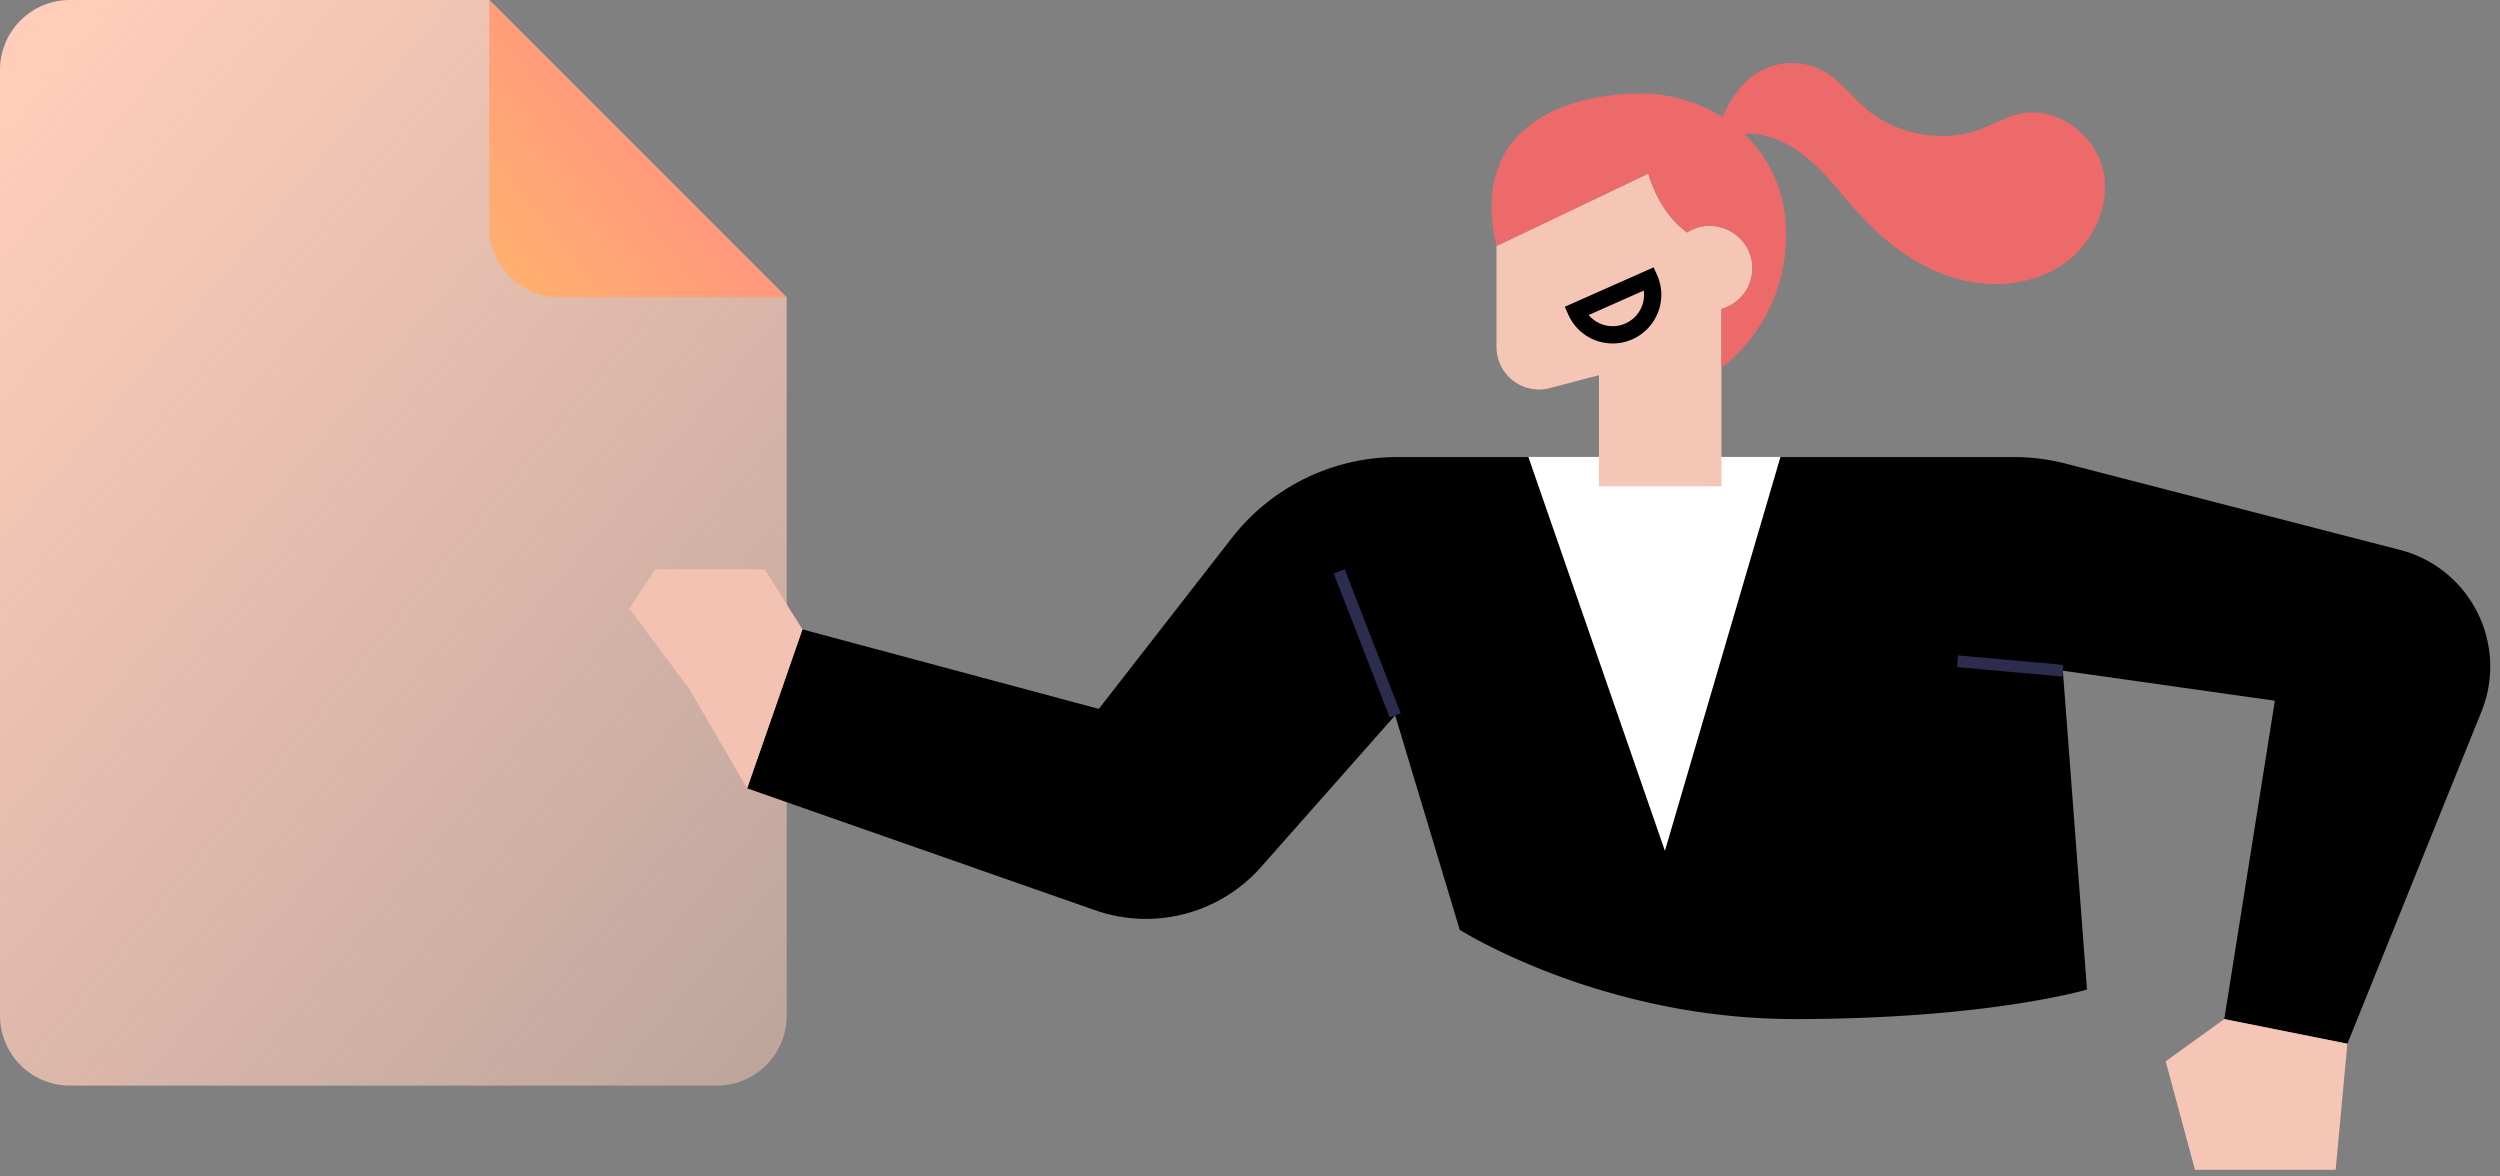 <svg width="238" height="112" fill="none" xmlns="http://www.w3.org/2000/svg"><rect width="100%" height="100%" fill="#808080" stroke="none"/><path fill-rule="evenodd" clip-rule="evenodd" d="M74.894 28.306V96.69a6.66 6.66 0 0 1-6.662 6.658H6.662A6.659 6.659 0 0 1 0 96.689V6.658A6.659 6.659 0 0 1 6.661 0h39.91l28.323 28.306z" fill="url(#paint0_linear)"/><path fill-rule="evenodd" clip-rule="evenodd" d="M74.894 28.306H53.233a6.659 6.659 0 0 1-6.661-6.657V0l28.322 28.306z" fill="url(#paint1_linear)"/><path fill-rule="evenodd" clip-rule="evenodd" d="M196.696 44.146a19.967 19.967 0 0 0-4.995-.634h-58.663a19.993 19.993 0 0 0-15.779 7.717l-12.65 16.256-28.213-7.568-5.269 15.133 33.138 11.606a14.617 14.617 0 0 0 15.783-4.114L132.819 68.1l6.148 20.417s13.376 8.498 31.848 8.498 27.867-2.811 27.867-2.811l-2.297-30.353 20.183 2.857-4.816 30.307 11.719 2.348 12.762-31.615c2.594-6.426-1.057-13.669-7.764-15.4l-31.773-8.202z" fill="#000"/><path fill-rule="evenodd" clip-rule="evenodd" d="M211.752 97.015l-5.581 4.023 2.791 10.33h13.392l1.116-12.005-11.718-2.348z" fill="#F5C5B6"/><path fill-rule="evenodd" clip-rule="evenodd" d="M132.299 68.303L126.973 54.6l1.04-.406 5.326 13.704-1.04.406zM196.335 64.407l-10.024-.895.099-1.113 10.024.896-.099 1.112z" fill="#2C2C4E"/><path fill-rule="evenodd" clip-rule="evenodd" d="M76.396 59.918L72.8 54.193H62.384l-2.469 3.738 5.733 7.702 5.479 9.417 5.269-15.132z" fill="#F4C2B2"/><path d="M158.5 81l-13-37.5h24l-11 37.5z" fill="#fff"/><path fill-rule="evenodd" clip-rule="evenodd" d="M163.882 21.663a4.012 4.012 0 0 0-1.103-.171 4.02 4.02 0 0 0-2.165.639c-2.817-2.026-3.691-5.611-3.691-5.611l-14.457 6.903v9.605c0 2.606 2.423 4.534 4.961 3.948l4.793-1.256v10.569l11.662.006V29.417c1.695-.483 2.943-2.026 2.943-3.877 0-1.85-1.248-3.393-2.943-3.877z" fill="#F5C5B6"/><path fill-rule="evenodd" clip-rule="evenodd" d="M200.246 16.33c-.721-3.49-4.395-6.247-7.88-5.51-1.324.28-2.513.989-3.782 1.461-3.662 1.364-8.039.578-10.999-1.974-1.328-1.145-2.394-2.617-3.912-3.493a6.25 6.25 0 0 0-5.453-.347c-2.101.88-3.355 2.681-4.236 4.683a14.62 14.62 0 0 0-7.758-2.245c-6.836 0-16.462 2.932-13.759 14.518l14.457-6.903s.874 3.585 3.691 5.61a4.015 4.015 0 0 1 2.165-.638c.385 0 .749.071 1.102.171 1.695.484 2.943 2.027 2.943 3.877 0 1.85-1.248 3.395-2.943 3.877v5.592s6.156-4.187 6.156-12.703c0-4.059-1.595-7.282-3.995-9.555.043-.003.087-.01.13-.012 2.283-.103 4.462 1.052 6.18 2.56 1.719 1.508 3.084 3.37 4.627 5.057 2.403 2.63 5.321 4.885 8.708 5.99 3.386 1.105 7.28.951 10.311-.92 3.031-1.873 4.969-5.605 4.247-9.095z" fill="#EC6A6A"/><path fill-rule="evenodd" clip-rule="evenodd" d="M156.487 27.662a2.967 2.967 0 0 1-.176 1.484 2.987 2.987 0 0 1-5.07.844l5.246-2.328zm-.155 4.085a4.591 4.591 0 0 0 1.51-2.013 4.58 4.58 0 0 0-.081-3.535l-.333-.749-8.459 3.753.333.75a4.62 4.62 0 0 0 7.03 1.794z" fill="#000"/><defs><linearGradient id="paint0_linear" x1="10" y1="0" x2="179" y2="141" gradientUnits="userSpaceOnUse"><stop stop-color="#FFCDBA"/><stop offset="1" stop-color="#FFCDBA" stop-opacity="0"/></linearGradient><linearGradient id="paint1_linear" x1="44.382" y1="25.886" x2="72.148" y2="3.938" gradientUnits="userSpaceOnUse"><stop stop-color="#FFB36D"/><stop offset="1" stop-color="#F88"/></linearGradient></defs></svg>